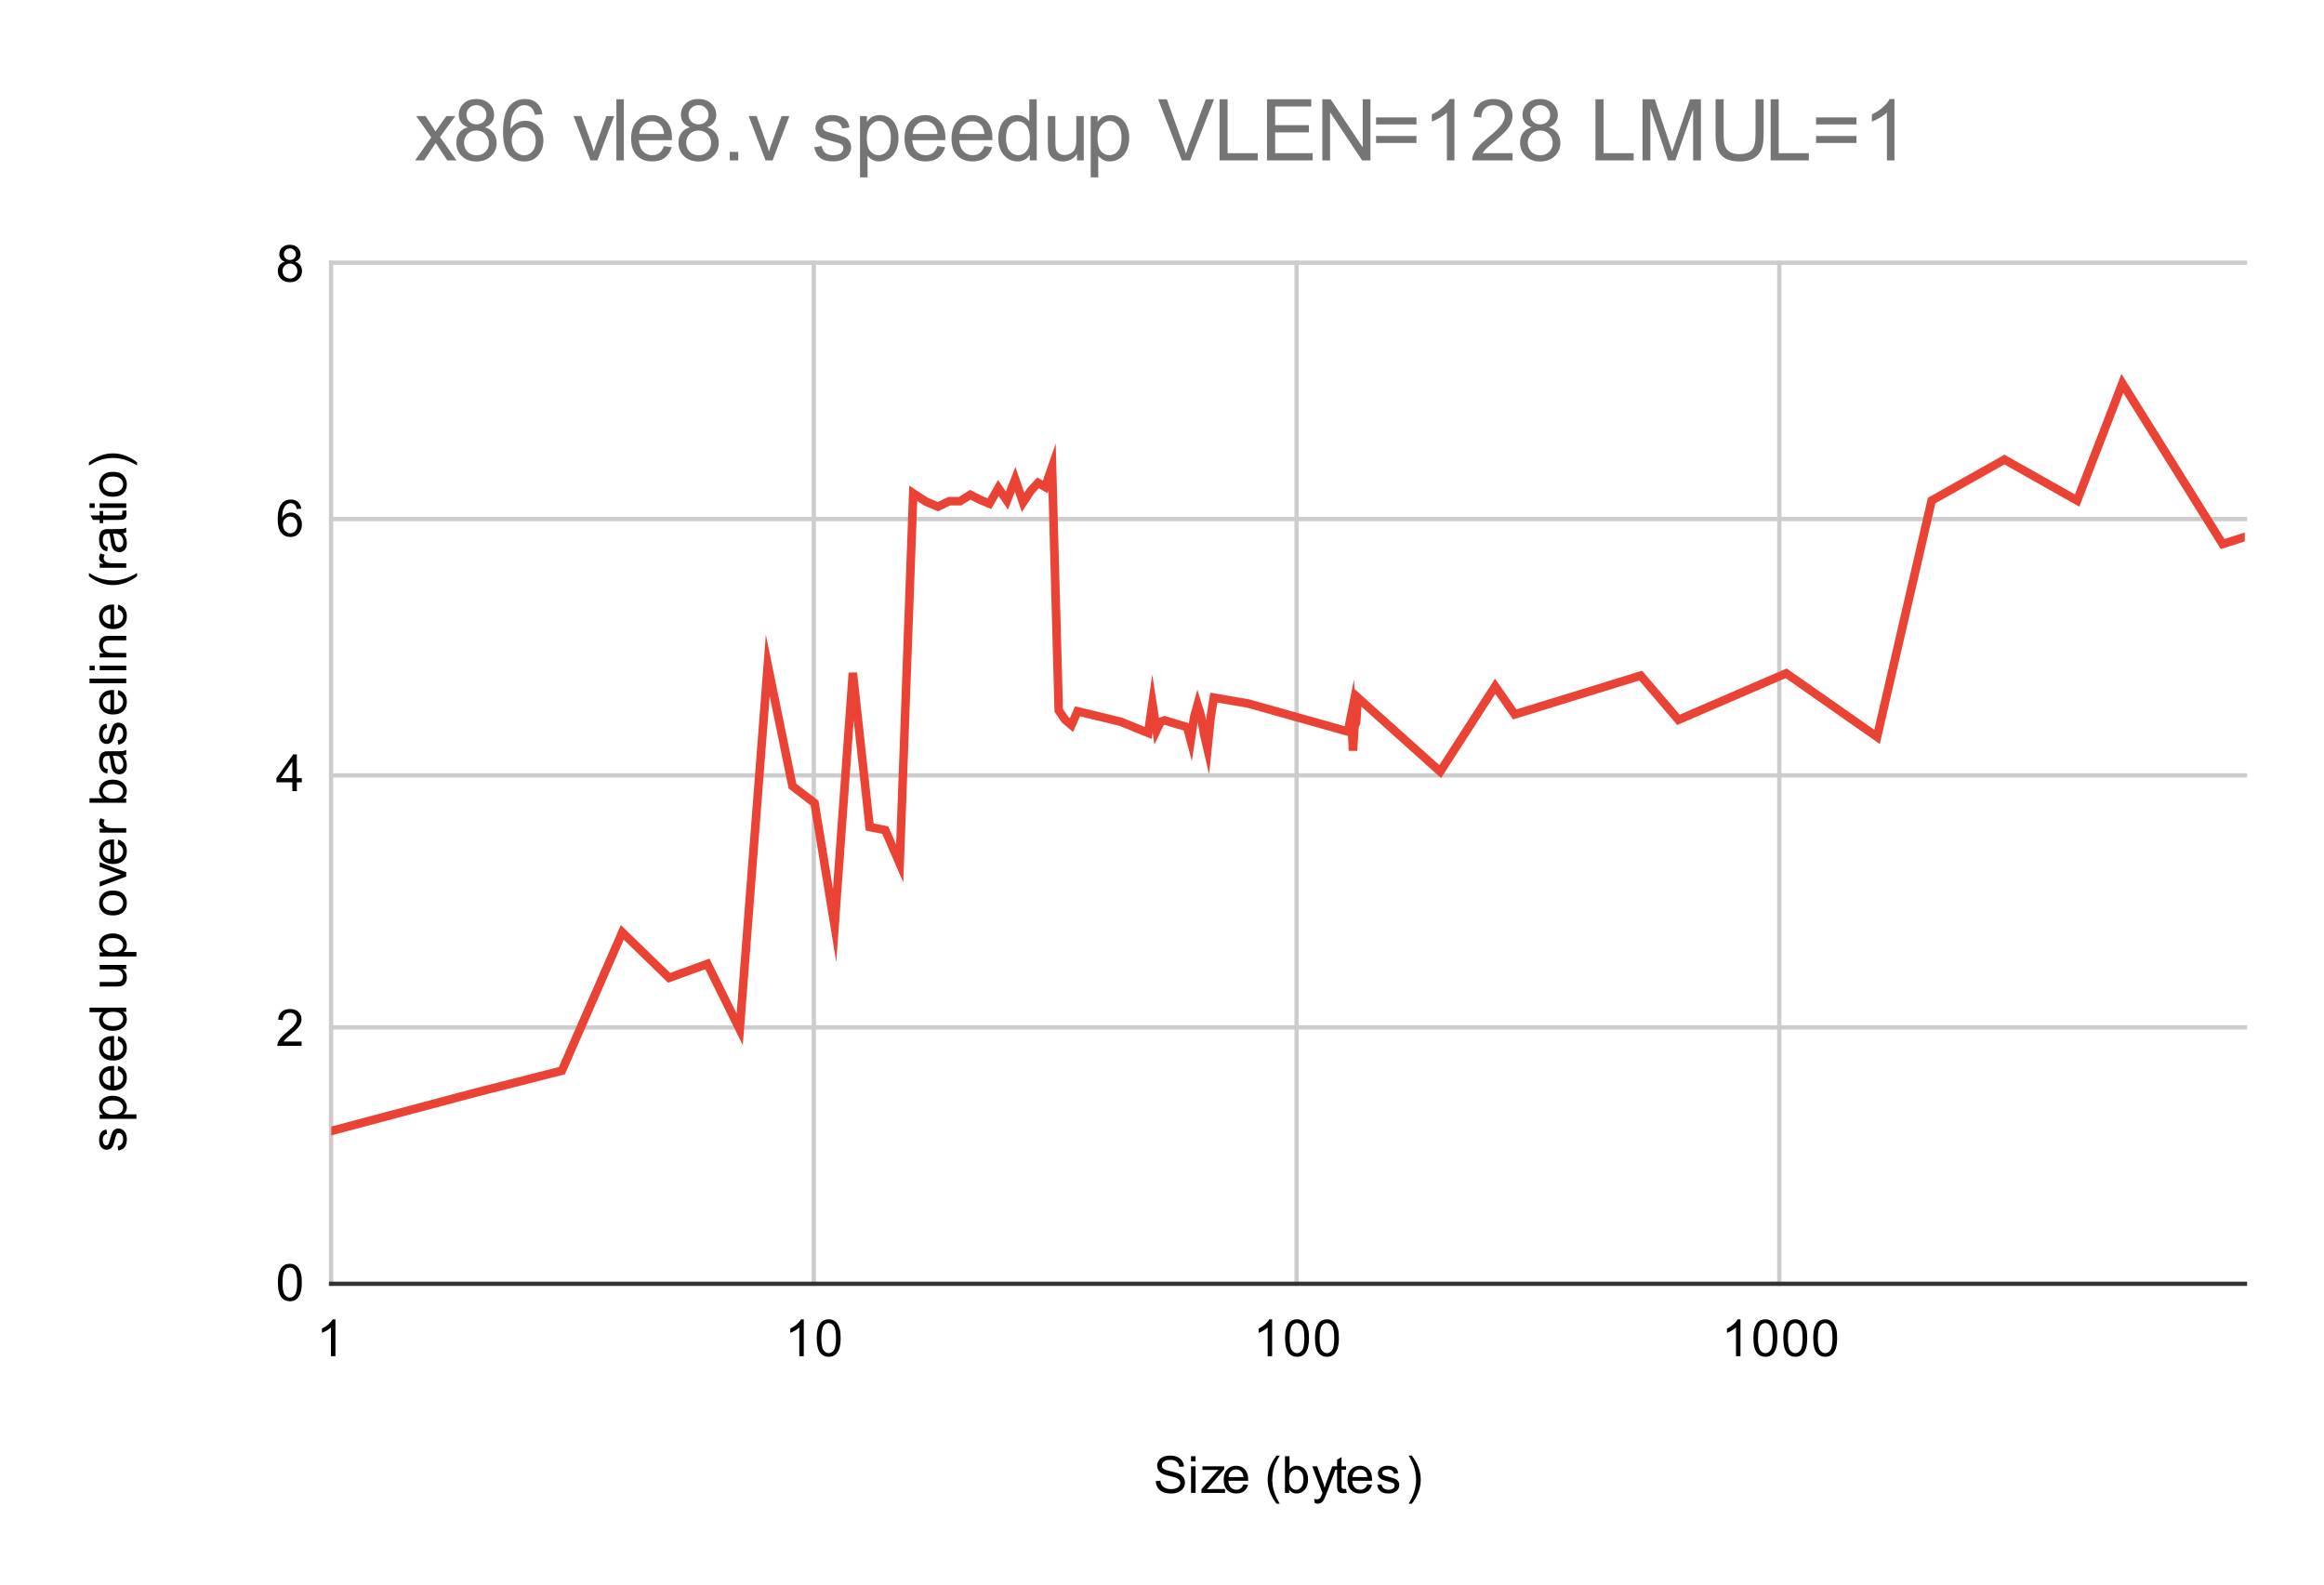 <svg version="1.1" viewBox="0.0 0.0 544.0 371.0" fill="none" stroke="none" stroke-linecap="square" stroke-miterlimit="10" width="544" height="371" xmlns:xlink="http://www.w3.org/1999/xlink" xmlns="http://www.w3.org/2000/svg"><path fill="#ffffff" d="M0 0L544.0 0L544.0 371.0L0 371.0L0 0Z" fill-rule="nonzero"/><path stroke="#cccccc" stroke-width="1.0" stroke-linecap="butt" d="M77.5 61.5L77.5 300.5" fill-rule="nonzero"/><path stroke="#cccccc" stroke-width="1.0" stroke-linecap="butt" d="M190.5 61.5L190.5 300.5" fill-rule="nonzero"/><path stroke="#cccccc" stroke-width="1.0" stroke-linecap="butt" d="M303.5 61.5L303.5 300.5" fill-rule="nonzero"/><path stroke="#cccccc" stroke-width="1.0" stroke-linecap="butt" d="M416.5 61.5L416.5 300.5" fill-rule="nonzero"/><path stroke="#333333" stroke-width="1.0" stroke-linecap="butt" d="M77.5 300.5L525.5 300.5" fill-rule="nonzero"/><path stroke="#cccccc" stroke-width="1.0" stroke-linecap="butt" d="M77.5 240.5L525.5 240.5" fill-rule="nonzero"/><path stroke="#cccccc" stroke-width="1.0" stroke-linecap="butt" d="M77.5 181.5L525.5 181.5" fill-rule="nonzero"/><path stroke="#cccccc" stroke-width="1.0" stroke-linecap="butt" d="M77.5 121.5L525.5 121.5" fill-rule="nonzero"/><path stroke="#cccccc" stroke-width="1.0" stroke-linecap="butt" d="M77.5 61.5L525.5 61.5" fill-rule="nonzero"/><clipPath id="id_0"><path d="M77.55 61.917L525.45 61.917L525.45 300.45L77.55 300.45L77.55 61.917Z" clip-rule="nonzero"/></clipPath><path stroke="#ea4335" stroke-width="2.0" stroke-linecap="butt" clip-path="url(#id_0)" d="M77.55 264.73L111.605 255.68L131.526 250.615L145.661 218.24L156.624 228.882L165.582 225.626L173.155 240.951L179.716 155.743L185.503 184.008L190.679 187.979L195.362 216.656L199.637 157.505L203.57 193.588L207.211 194.305L210.6 202.107L213.771 115.472L216.75 117.42L219.558 118.594L222.215 117.314L224.735 117.314L227.132 115.812L229.417 116.99L231.601 117.888L233.692 114.23L235.698 117.165L237.625 112.204L239.479 117.604L241.266 114.875L242.99 113.031L244.656 113.985L246.267 109.312L247.827 166.275L249.339 168.495L250.805 169.725L252.229 166.495L262.343 168.943L268.761 171.555L269.753 164.655L270.726 170.934L271.68 168.943L272.616 168.629L277.885 170.198L278.711 173.273L279.523 167.861L280.322 164.979L281.108 167.544L281.882 171.962L282.644 175.22L283.394 167.861L284.133 163.293L292.227 164.689L315.552 171.244L315.937 169.13L316.32 167.227L316.699 175.707L317.076 170.002L317.449 169.13L317.82 163.293L337.122 180.61L349.993 160.643L354.571 167.227L384.048 158.143L392.894 168.495L418.103 157.607L439.381 172.487L452.159 117.165L469.198 107.573L486.214 117.165L496.802 89.746L520.269 127.348L525.45 125.691" fill-rule="nonzero"/><path fill="#000000" fill-opacity="0.0" clip-path="url(#id_0)" d="M80.55 264.73C80.55 266.387 79.207 267.73 77.55 267.73C75.893 267.73 74.55 266.387 74.55 264.73C74.55 263.074 75.893 261.73 77.55 261.73C79.207 261.73 80.55 263.074 80.55 264.73Z" fill-rule="nonzero"/><path fill="#000000" fill-opacity="0.0" clip-path="url(#id_0)" d="M114.605 255.68C114.605 257.337 113.262 258.68 111.605 258.68C109.948 258.68 108.605 257.337 108.605 255.68C108.605 254.023 109.948 252.68 111.605 252.68C113.262 252.68 114.605 254.023 114.605 255.68Z" fill-rule="nonzero"/><path fill="#000000" fill-opacity="0.0" clip-path="url(#id_0)" d="M134.526 250.615C134.526 252.272 133.183 253.615 131.526 253.615C129.87 253.615 128.526 252.272 128.526 250.615C128.526 248.958 129.87 247.615 131.526 247.615C133.183 247.615 134.526 248.958 134.526 250.615Z" fill-rule="nonzero"/><path fill="#000000" fill-opacity="0.0" clip-path="url(#id_0)" d="M148.661 218.24C148.661 219.897 147.318 221.24 145.661 221.24C144.004 221.24 142.661 219.897 142.661 218.24C142.661 216.583 144.004 215.24 145.661 215.24C147.318 215.24 148.661 216.583 148.661 218.24Z" fill-rule="nonzero"/><path fill="#000000" fill-opacity="0.0" clip-path="url(#id_0)" d="M159.624 228.882C159.624 230.539 158.281 231.882 156.624 231.882C154.967 231.882 153.624 230.539 153.624 228.882C153.624 227.225 154.967 225.882 156.624 225.882C158.281 225.882 159.624 227.225 159.624 228.882Z" fill-rule="nonzero"/><path fill="#000000" fill-opacity="0.0" clip-path="url(#id_0)" d="M168.582 225.626C168.582 227.283 167.239 228.626 165.582 228.626C163.925 228.626 162.582 227.283 162.582 225.626C162.582 223.969 163.925 222.626 165.582 222.626C167.239 222.626 168.582 223.969 168.582 225.626Z" fill-rule="nonzero"/><path fill="#000000" fill-opacity="0.0" clip-path="url(#id_0)" d="M176.155 240.951C176.155 242.608 174.812 243.951 173.155 243.951C171.499 243.951 170.155 242.608 170.155 240.951C170.155 239.294 171.499 237.951 173.155 237.951C174.812 237.951 176.155 239.294 176.155 240.951Z" fill-rule="nonzero"/><path fill="#000000" fill-opacity="0.0" clip-path="url(#id_0)" d="M182.716 155.743C182.716 157.399 181.373 158.743 179.716 158.743C178.059 158.743 176.716 157.399 176.716 155.743C176.716 154.086 178.059 152.743 179.716 152.743C181.373 152.743 182.716 154.086 182.716 155.743Z" fill-rule="nonzero"/><path fill="#000000" fill-opacity="0.0" clip-path="url(#id_0)" d="M188.503 184.008C188.503 185.665 187.16 187.008 185.503 187.008C183.846 187.008 182.503 185.665 182.503 184.008C182.503 182.351 183.846 181.008 185.503 181.008C187.16 181.008 188.503 182.351 188.503 184.008Z" fill-rule="nonzero"/><path fill="#000000" fill-opacity="0.0" clip-path="url(#id_0)" d="M193.679 187.979C193.679 189.636 192.336 190.979 190.679 190.979C189.023 190.979 187.679 189.636 187.679 187.979C187.679 186.322 189.023 184.979 190.679 184.979C192.336 184.979 193.679 186.322 193.679 187.979Z" fill-rule="nonzero"/><path fill="#000000" fill-opacity="0.0" clip-path="url(#id_0)" d="M198.362 216.656C198.362 218.313 197.019 219.656 195.362 219.656C193.705 219.656 192.362 218.313 192.362 216.656C192.362 214.999 193.705 213.656 195.362 213.656C197.019 213.656 198.362 214.999 198.362 216.656Z" fill-rule="nonzero"/><path fill="#000000" fill-opacity="0.0" clip-path="url(#id_0)" d="M202.637 157.505C202.637 159.162 201.294 160.505 199.637 160.505C197.98 160.505 196.637 159.162 196.637 157.505C196.637 155.849 197.98 154.505 199.637 154.505C201.294 154.505 202.637 155.849 202.637 157.505Z" fill-rule="nonzero"/><path fill="#000000" fill-opacity="0.0" clip-path="url(#id_0)" d="M206.57 193.588C206.57 195.245 205.227 196.588 203.57 196.588C201.913 196.588 200.57 195.245 200.57 193.588C200.57 191.931 201.913 190.588 203.57 190.588C205.227 190.588 206.57 191.931 206.57 193.588Z" fill-rule="nonzero"/><path fill="#000000" fill-opacity="0.0" clip-path="url(#id_0)" d="M210.211 194.305C210.211 195.962 208.868 197.305 207.211 197.305C205.554 197.305 204.211 195.962 204.211 194.305C204.211 192.648 205.554 191.305 207.211 191.305C208.868 191.305 210.211 192.648 210.211 194.305Z" fill-rule="nonzero"/><path fill="#000000" fill-opacity="0.0" clip-path="url(#id_0)" d="M213.6 202.107C213.6 203.764 212.257 205.107 210.6 205.107C208.944 205.107 207.6 203.764 207.6 202.107C207.6 200.45 208.944 199.107 210.6 199.107C212.257 199.107 213.6 200.45 213.6 202.107Z" fill-rule="nonzero"/><path fill="#000000" fill-opacity="0.0" clip-path="url(#id_0)" d="M216.771 115.472C216.771 117.129 215.428 118.472 213.771 118.472C212.114 118.472 210.771 117.129 210.771 115.472C210.771 113.815 212.114 112.472 213.771 112.472C215.428 112.472 216.771 113.815 216.771 115.472Z" fill-rule="nonzero"/><path fill="#000000" fill-opacity="0.0" clip-path="url(#id_0)" d="M219.75 117.42C219.75 119.076 218.407 120.42 216.75 120.42C215.093 120.42 213.75 119.076 213.75 117.42C213.75 115.763 215.093 114.42 216.75 114.42C218.407 114.42 219.75 115.763 219.75 117.42Z" fill-rule="nonzero"/><path fill="#000000" fill-opacity="0.0" clip-path="url(#id_0)" d="M222.558 118.594C222.558 120.25 221.215 121.594 219.558 121.594C217.901 121.594 216.558 120.25 216.558 118.594C216.558 116.937 217.901 115.594 219.558 115.594C221.215 115.594 222.558 116.937 222.558 118.594Z" fill-rule="nonzero"/><path fill="#000000" fill-opacity="0.0" clip-path="url(#id_0)" d="M225.215 117.314C225.215 118.971 223.871 120.314 222.215 120.314C220.558 120.314 219.215 118.971 219.215 117.314C219.215 115.657 220.558 114.314 222.215 114.314C223.871 114.314 225.215 115.657 225.215 117.314Z" fill-rule="nonzero"/><path fill="#000000" fill-opacity="0.0" clip-path="url(#id_0)" d="M227.735 117.314C227.735 118.971 226.392 120.314 224.735 120.314C223.078 120.314 221.735 118.971 221.735 117.314C221.735 115.657 223.078 114.314 224.735 114.314C226.392 114.314 227.735 115.657 227.735 117.314Z" fill-rule="nonzero"/><path fill="#000000" fill-opacity="0.0" clip-path="url(#id_0)" d="M230.132 115.812C230.132 117.468 228.789 118.812 227.132 118.812C225.475 118.812 224.132 117.468 224.132 115.812C224.132 114.155 225.475 112.812 227.132 112.812C228.789 112.812 230.132 114.155 230.132 115.812Z" fill-rule="nonzero"/><path fill="#000000" fill-opacity="0.0" clip-path="url(#id_0)" d="M232.417 116.99C232.417 118.647 231.074 119.99 229.417 119.99C227.761 119.99 226.417 118.647 226.417 116.99C226.417 115.333 227.761 113.99 229.417 113.99C231.074 113.99 232.417 115.333 232.417 116.99Z" fill-rule="nonzero"/><path fill="#000000" fill-opacity="0.0" clip-path="url(#id_0)" d="M234.601 117.888C234.601 119.545 233.258 120.888 231.601 120.888C229.945 120.888 228.601 119.545 228.601 117.888C228.601 116.231 229.945 114.888 231.601 114.888C233.258 114.888 234.601 116.231 234.601 117.888Z" fill-rule="nonzero"/><path fill="#000000" fill-opacity="0.0" clip-path="url(#id_0)" d="M236.692 114.23C236.692 115.887 235.349 117.23 233.692 117.23C232.036 117.23 230.692 115.887 230.692 114.23C230.692 112.573 232.036 111.23 233.692 111.23C235.349 111.23 236.692 112.573 236.692 114.23Z" fill-rule="nonzero"/><path fill="#000000" fill-opacity="0.0" clip-path="url(#id_0)" d="M238.698 117.165C238.698 118.822 237.355 120.165 235.698 120.165C234.041 120.165 232.698 118.822 232.698 117.165C232.698 115.508 234.041 114.165 235.698 114.165C237.355 114.165 238.698 115.508 238.698 117.165Z" fill-rule="nonzero"/><path fill="#000000" fill-opacity="0.0" clip-path="url(#id_0)" d="M240.625 112.204C240.625 113.861 239.282 115.204 237.625 115.204C235.968 115.204 234.625 113.861 234.625 112.204C234.625 110.548 235.968 109.204 237.625 109.204C239.282 109.204 240.625 110.548 240.625 112.204Z" fill-rule="nonzero"/><path fill="#000000" fill-opacity="0.0" clip-path="url(#id_0)" d="M242.479 117.604C242.479 119.261 241.136 120.604 239.479 120.604C237.822 120.604 236.479 119.261 236.479 117.604C236.479 115.947 237.822 114.604 239.479 114.604C241.136 114.604 242.479 115.947 242.479 117.604Z" fill-rule="nonzero"/><path fill="#000000" fill-opacity="0.0" clip-path="url(#id_0)" d="M244.266 114.875C244.266 116.531 242.923 117.875 241.266 117.875C239.609 117.875 238.266 116.531 238.266 114.875C238.266 113.218 239.609 111.875 241.266 111.875C242.923 111.875 244.266 113.218 244.266 114.875Z" fill-rule="nonzero"/><path fill="#000000" fill-opacity="0.0" clip-path="url(#id_0)" d="M245.99 113.031C245.99 114.688 244.647 116.031 242.99 116.031C241.333 116.031 239.99 114.688 239.99 113.031C239.99 111.374 241.333 110.031 242.99 110.031C244.647 110.031 245.99 111.374 245.99 113.031Z" fill-rule="nonzero"/><path fill="#000000" fill-opacity="0.0" clip-path="url(#id_0)" d="M247.656 113.985C247.656 115.641 246.313 116.985 244.656 116.985C242.999 116.985 241.656 115.641 241.656 113.985C241.656 112.328 242.999 110.985 244.656 110.985C246.313 110.985 247.656 112.328 247.656 113.985Z" fill-rule="nonzero"/><path fill="#000000" fill-opacity="0.0" clip-path="url(#id_0)" d="M249.267 109.312C249.267 110.969 247.924 112.312 246.267 112.312C244.61 112.312 243.267 110.969 243.267 109.312C243.267 107.655 244.61 106.312 246.267 106.312C247.924 106.312 249.267 107.655 249.267 109.312Z" fill-rule="nonzero"/><path fill="#000000" fill-opacity="0.0" clip-path="url(#id_0)" d="M250.827 166.275C250.827 167.932 249.483 169.275 247.827 169.275C246.17 169.275 244.827 167.932 244.827 166.275C244.827 164.618 246.17 163.275 247.827 163.275C249.483 163.275 250.827 164.618 250.827 166.275Z" fill-rule="nonzero"/><path fill="#000000" fill-opacity="0.0" clip-path="url(#id_0)" d="M252.339 168.495C252.339 170.152 250.995 171.495 249.339 171.495C247.682 171.495 246.339 170.152 246.339 168.495C246.339 166.839 247.682 165.495 249.339 165.495C250.995 165.495 252.339 166.839 252.339 168.495Z" fill-rule="nonzero"/><path fill="#000000" fill-opacity="0.0" clip-path="url(#id_0)" d="M253.805 169.725C253.805 171.381 252.462 172.725 250.805 172.725C249.148 172.725 247.805 171.381 247.805 169.725C247.805 168.068 249.148 166.725 250.805 166.725C252.462 166.725 253.805 168.068 253.805 169.725Z" fill-rule="nonzero"/><path fill="#000000" fill-opacity="0.0" clip-path="url(#id_0)" d="M255.229 166.495C255.229 168.152 253.886 169.495 252.229 169.495C250.573 169.495 249.229 168.152 249.229 166.495C249.229 164.839 250.573 163.495 252.229 163.495C253.886 163.495 255.229 164.839 255.229 166.495Z" fill-rule="nonzero"/><path fill="#000000" fill-opacity="0.0" clip-path="url(#id_0)" d="M265.343 168.943C265.343 170.6 264 171.943 262.343 171.943C260.686 171.943 259.343 170.6 259.343 168.943C259.343 167.286 260.686 165.943 262.343 165.943C264 165.943 265.343 167.286 265.343 168.943Z" fill-rule="nonzero"/><path fill="#000000" fill-opacity="0.0" clip-path="url(#id_0)" d="M271.761 171.555C271.761 173.212 270.418 174.555 268.761 174.555C267.104 174.555 265.761 173.212 265.761 171.555C265.761 169.898 267.104 168.555 268.761 168.555C270.418 168.555 271.761 169.898 271.761 171.555Z" fill-rule="nonzero"/><path fill="#000000" fill-opacity="0.0" clip-path="url(#id_0)" d="M272.753 164.655C272.753 166.311 271.41 167.655 269.753 167.655C268.097 167.655 266.753 166.311 266.753 164.655C266.753 162.998 268.097 161.655 269.753 161.655C271.41 161.655 272.753 162.998 272.753 164.655Z" fill-rule="nonzero"/><path fill="#000000" fill-opacity="0.0" clip-path="url(#id_0)" d="M273.726 170.934C273.726 172.591 272.383 173.934 270.726 173.934C269.069 173.934 267.726 172.591 267.726 170.934C267.726 169.277 269.069 167.934 270.726 167.934C272.383 167.934 273.726 169.277 273.726 170.934Z" fill-rule="nonzero"/><path fill="#000000" fill-opacity="0.0" clip-path="url(#id_0)" d="M274.68 168.943C274.68 170.6 273.337 171.943 271.68 171.943C270.024 171.943 268.68 170.6 268.68 168.943C268.68 167.286 270.024 165.943 271.68 165.943C273.337 165.943 274.68 167.286 274.68 168.943Z" fill-rule="nonzero"/><path fill="#000000" fill-opacity="0.0" clip-path="url(#id_0)" d="M275.616 168.629C275.616 170.286 274.273 171.629 272.616 171.629C270.959 171.629 269.616 170.286 269.616 168.629C269.616 166.972 270.959 165.629 272.616 165.629C274.273 165.629 275.616 166.972 275.616 168.629Z" fill-rule="nonzero"/><path fill="#000000" fill-opacity="0.0" clip-path="url(#id_0)" d="M280.885 170.198C280.885 171.855 279.542 173.198 277.885 173.198C276.228 173.198 274.885 171.855 274.885 170.198C274.885 168.541 276.228 167.198 277.885 167.198C279.542 167.198 280.885 168.541 280.885 170.198Z" fill-rule="nonzero"/><path fill="#000000" fill-opacity="0.0" clip-path="url(#id_0)" d="M281.711 173.273C281.711 174.93 280.368 176.273 278.711 176.273C277.054 176.273 275.711 174.93 275.711 173.273C275.711 171.616 277.054 170.273 278.711 170.273C280.368 170.273 281.711 171.616 281.711 173.273Z" fill-rule="nonzero"/><path fill="#000000" fill-opacity="0.0" clip-path="url(#id_0)" d="M282.523 167.861C282.523 169.518 281.18 170.861 279.523 170.861C277.866 170.861 276.523 169.518 276.523 167.861C276.523 166.204 277.866 164.861 279.523 164.861C281.18 164.861 282.523 166.204 282.523 167.861Z" fill-rule="nonzero"/><path fill="#000000" fill-opacity="0.0" clip-path="url(#id_0)" d="M283.322 164.979C283.322 166.635 281.979 167.979 280.322 167.979C278.665 167.979 277.322 166.635 277.322 164.979C277.322 163.322 278.665 161.979 280.322 161.979C281.979 161.979 283.322 163.322 283.322 164.979Z" fill-rule="nonzero"/><path fill="#000000" fill-opacity="0.0" clip-path="url(#id_0)" d="M284.108 167.544C284.108 169.201 282.765 170.544 281.108 170.544C279.451 170.544 278.108 169.201 278.108 167.544C278.108 165.887 279.451 164.544 281.108 164.544C282.765 164.544 284.108 165.887 284.108 167.544Z" fill-rule="nonzero"/><path fill="#000000" fill-opacity="0.0" clip-path="url(#id_0)" d="M284.882 171.962C284.882 173.619 283.539 174.962 281.882 174.962C280.225 174.962 278.882 173.619 278.882 171.962C278.882 170.305 280.225 168.962 281.882 168.962C283.539 168.962 284.882 170.305 284.882 171.962Z" fill-rule="nonzero"/><path fill="#000000" fill-opacity="0.0" clip-path="url(#id_0)" d="M285.644 175.22C285.644 176.877 284.301 178.22 282.644 178.22C280.987 178.22 279.644 176.877 279.644 175.22C279.644 173.563 280.987 172.22 282.644 172.22C284.301 172.22 285.644 173.563 285.644 175.22Z" fill-rule="nonzero"/><path fill="#000000" fill-opacity="0.0" clip-path="url(#id_0)" d="M286.394 167.861C286.394 169.518 285.051 170.861 283.394 170.861C281.737 170.861 280.394 169.518 280.394 167.861C280.394 166.204 281.737 164.861 283.394 164.861C285.051 164.861 286.394 166.204 286.394 167.861Z" fill-rule="nonzero"/><path fill="#000000" fill-opacity="0.0" clip-path="url(#id_0)" d="M287.133 163.293C287.133 164.95 285.79 166.293 284.133 166.293C282.476 166.293 281.133 164.95 281.133 163.293C281.133 161.636 282.476 160.293 284.133 160.293C285.79 160.293 287.133 161.636 287.133 163.293Z" fill-rule="nonzero"/><path fill="#000000" fill-opacity="0.0" clip-path="url(#id_0)" d="M295.227 164.689C295.227 166.346 293.884 167.689 292.227 167.689C290.57 167.689 289.227 166.346 289.227 164.689C289.227 163.032 290.57 161.689 292.227 161.689C293.884 161.689 295.227 163.032 295.227 164.689Z" fill-rule="nonzero"/><path fill="#000000" fill-opacity="0.0" clip-path="url(#id_0)" d="M318.552 171.244C318.552 172.901 317.209 174.244 315.552 174.244C313.895 174.244 312.552 172.901 312.552 171.244C312.552 169.588 313.895 168.244 315.552 168.244C317.209 168.244 318.552 169.588 318.552 171.244Z" fill-rule="nonzero"/><path fill="#000000" fill-opacity="0.0" clip-path="url(#id_0)" d="M318.937 169.13C318.937 170.787 317.594 172.13 315.937 172.13C314.28 172.13 312.937 170.787 312.937 169.13C312.937 167.473 314.28 166.13 315.937 166.13C317.594 166.13 318.937 167.473 318.937 169.13Z" fill-rule="nonzero"/><path fill="#000000" fill-opacity="0.0" clip-path="url(#id_0)" d="M319.32 167.227C319.32 168.883 317.976 170.227 316.32 170.227C314.663 170.227 313.32 168.883 313.32 167.227C313.32 165.57 314.663 164.227 316.32 164.227C317.976 164.227 319.32 165.57 319.32 167.227Z" fill-rule="nonzero"/><path fill="#000000" fill-opacity="0.0" clip-path="url(#id_0)" d="M319.699 175.707C319.699 177.364 318.356 178.707 316.699 178.707C315.042 178.707 313.699 177.364 313.699 175.707C313.699 174.05 315.042 172.707 316.699 172.707C318.356 172.707 319.699 174.05 319.699 175.707Z" fill-rule="nonzero"/><path fill="#000000" fill-opacity="0.0" clip-path="url(#id_0)" d="M320.076 170.002C320.076 171.659 318.732 173.002 317.076 173.002C315.419 173.002 314.076 171.659 314.076 170.002C314.076 168.345 315.419 167.002 317.076 167.002C318.732 167.002 320.076 168.345 320.076 170.002Z" fill-rule="nonzero"/><path fill="#000000" fill-opacity="0.0" clip-path="url(#id_0)" d="M320.449 169.13C320.449 170.787 319.106 172.13 317.449 172.13C315.792 172.13 314.449 170.787 314.449 169.13C314.449 167.473 315.792 166.13 317.449 166.13C319.106 166.13 320.449 167.473 320.449 169.13Z" fill-rule="nonzero"/><path fill="#000000" fill-opacity="0.0" clip-path="url(#id_0)" d="M320.82 163.293C320.82 164.95 319.477 166.293 317.82 166.293C316.163 166.293 314.82 164.95 314.82 163.293C314.82 161.636 316.163 160.293 317.82 160.293C319.477 160.293 320.82 161.636 320.82 163.293Z" fill-rule="nonzero"/><path fill="#000000" fill-opacity="0.0" clip-path="url(#id_0)" d="M340.122 180.61C340.122 182.267 338.778 183.61 337.122 183.61C335.465 183.61 334.122 182.267 334.122 180.61C334.122 178.953 335.465 177.61 337.122 177.61C338.778 177.61 340.122 178.953 340.122 180.61Z" fill-rule="nonzero"/><path fill="#000000" fill-opacity="0.0" clip-path="url(#id_0)" d="M352.993 160.643C352.993 162.3 351.649 163.643 349.993 163.643C348.336 163.643 346.993 162.3 346.993 160.643C346.993 158.986 348.336 157.643 349.993 157.643C351.649 157.643 352.993 158.986 352.993 160.643Z" fill-rule="nonzero"/><path fill="#000000" fill-opacity="0.0" clip-path="url(#id_0)" d="M357.571 167.227C357.571 168.883 356.227 170.227 354.571 170.227C352.914 170.227 351.571 168.883 351.571 167.227C351.571 165.57 352.914 164.227 354.571 164.227C356.227 164.227 357.571 165.57 357.571 167.227Z" fill-rule="nonzero"/><path fill="#000000" fill-opacity="0.0" clip-path="url(#id_0)" d="M387.048 158.143C387.048 159.8 385.705 161.143 384.048 161.143C382.391 161.143 381.048 159.8 381.048 158.143C381.048 156.486 382.391 155.143 384.048 155.143C385.705 155.143 387.048 156.486 387.048 158.143Z" fill-rule="nonzero"/><path fill="#000000" fill-opacity="0.0" clip-path="url(#id_0)" d="M395.894 168.495C395.894 170.152 394.55 171.495 392.894 171.495C391.237 171.495 389.894 170.152 389.894 168.495C389.894 166.839 391.237 165.495 392.894 165.495C394.55 165.495 395.894 166.839 395.894 168.495Z" fill-rule="nonzero"/><path fill="#000000" fill-opacity="0.0" clip-path="url(#id_0)" d="M421.103 157.607C421.103 159.264 419.76 160.607 418.103 160.607C416.446 160.607 415.103 159.264 415.103 157.607C415.103 155.951 416.446 154.607 418.103 154.607C419.76 154.607 421.103 155.951 421.103 157.607Z" fill-rule="nonzero"/><path fill="#000000" fill-opacity="0.0" clip-path="url(#id_0)" d="M442.381 172.487C442.381 174.144 441.038 175.487 439.381 175.487C437.724 175.487 436.381 174.144 436.381 172.487C436.381 170.83 437.724 169.487 439.381 169.487C441.038 169.487 442.381 170.83 442.381 172.487Z" fill-rule="nonzero"/><path fill="#000000" fill-opacity="0.0" clip-path="url(#id_0)" d="M455.159 117.165C455.159 118.822 453.815 120.165 452.159 120.165C450.502 120.165 449.159 118.822 449.159 117.165C449.159 115.508 450.502 114.165 452.159 114.165C453.815 114.165 455.159 115.508 455.159 117.165Z" fill-rule="nonzero"/><path fill="#000000" fill-opacity="0.0" clip-path="url(#id_0)" d="M472.198 107.573C472.198 109.23 470.855 110.573 469.198 110.573C467.541 110.573 466.198 109.23 466.198 107.573C466.198 105.917 467.541 104.573 469.198 104.573C470.855 104.573 472.198 105.917 472.198 107.573Z" fill-rule="nonzero"/><path fill="#000000" fill-opacity="0.0" clip-path="url(#id_0)" d="M489.214 117.165C489.214 118.822 487.871 120.165 486.214 120.165C484.557 120.165 483.214 118.822 483.214 117.165C483.214 115.508 484.557 114.165 486.214 114.165C487.871 114.165 489.214 115.508 489.214 117.165Z" fill-rule="nonzero"/><path fill="#000000" fill-opacity="0.0" clip-path="url(#id_0)" d="M499.802 89.746C499.802 91.402 498.459 92.746 496.802 92.746C495.145 92.746 493.802 91.402 493.802 89.746C493.802 88.089 495.145 86.746 496.802 86.746C498.459 86.746 499.802 88.089 499.802 89.746Z" fill-rule="nonzero"/><path fill="#000000" fill-opacity="0.0" clip-path="url(#id_0)" d="M523.269 127.348C523.269 129.005 521.926 130.348 520.269 130.348C518.612 130.348 517.269 129.005 517.269 127.348C517.269 125.691 518.612 124.348 520.269 124.348C521.926 124.348 523.269 125.691 523.269 127.348Z" fill-rule="nonzero"/><path fill="#000000" fill-opacity="0.0" clip-path="url(#id_0)" d="M528.45 125.691C528.45 127.348 527.107 128.691 525.45 128.691C523.793 128.691 522.45 127.348 522.45 125.691C522.45 124.034 523.793 122.691 525.45 122.691C527.107 122.691 528.45 124.034 528.45 125.691Z" fill-rule="nonzero"/><path fill="#000000" d="M270.547 346.684L271.609 346.591Q271.688 347.247 271.969 347.653Q272.25 348.059 272.828 348.325Q273.422 348.575 274.156 348.575Q274.797 348.575 275.297 348.387Q275.797 348.184 276.031 347.856Q276.281 347.512 276.281 347.122Q276.281 346.716 276.047 346.419Q275.812 346.106 275.281 345.903Q274.922 345.762 273.734 345.481Q272.562 345.2 272.094 344.95Q271.469 344.622 271.172 344.153Q270.875 343.669 270.875 343.075Q270.875 342.434 271.234 341.872Q271.609 341.294 272.312 341.012Q273.031 340.716 273.891 340.716Q274.844 340.716 275.578 341.028Q276.312 341.325 276.703 341.934Q277.094 342.528 277.125 343.278L276.031 343.356Q275.938 342.544 275.422 342.137Q274.922 341.716 273.938 341.716Q272.906 341.716 272.438 342.091Q271.969 342.466 271.969 342.997Q271.969 343.466 272.297 343.762Q272.625 344.059 274.0 344.372Q275.391 344.684 275.906 344.919Q276.656 345.278 277.016 345.809Q277.375 346.325 277.375 347.028Q277.375 347.716 276.984 348.325Q276.594 348.919 275.859 349.262Q275.125 349.591 274.203 349.591Q273.031 349.591 272.234 349.262Q271.453 348.919 271.0 348.231Q270.562 347.544 270.547 346.684ZM278.797 342.075L278.797 340.856L279.859 340.856L279.859 342.075L278.797 342.075ZM278.797 349.45L278.797 343.231L279.859 343.231L279.859 349.45L278.797 349.45ZM281.234 349.45L281.234 348.591L285.203 344.044Q284.516 344.075 284.0 344.075L281.469 344.075L281.469 343.231L286.562 343.231L286.562 343.919L283.188 347.872L282.531 348.591Q283.25 348.544 283.859 348.544L286.75 348.544L286.75 349.45L281.234 349.45ZM291.047 347.45L292.141 347.575Q291.891 348.528 291.188 349.059Q290.484 349.591 289.406 349.591Q288.047 349.591 287.234 348.747Q286.438 347.903 286.438 346.387Q286.438 344.825 287.25 343.966Q288.062 343.091 289.344 343.091Q290.594 343.091 291.375 343.934Q292.172 344.778 292.172 346.325Q292.172 346.419 292.172 346.606L287.531 346.606Q287.594 347.637 288.109 348.184Q288.625 348.716 289.406 348.716Q289.984 348.716 290.391 348.419Q290.812 348.106 291.047 347.45ZM287.594 345.747L291.062 345.747Q291.0 344.95 290.672 344.559Q290.156 343.95 289.359 343.95Q288.625 343.95 288.125 344.434Q287.641 344.919 287.594 345.747ZM298.812 351.981Q297.938 350.872 297.328 349.403Q296.734 347.919 296.734 346.341Q296.734 344.95 297.172 343.669Q297.703 342.184 298.812 340.716L299.562 340.716Q298.859 341.934 298.625 342.45Q298.266 343.262 298.062 344.137Q297.812 345.231 297.812 346.341Q297.812 349.169 299.562 351.981L298.812 351.981ZM301.766 349.45L300.781 349.45L300.781 340.856L301.844 340.856L301.844 343.919Q302.516 343.091 303.547 343.091Q304.125 343.091 304.625 343.325Q305.141 343.544 305.469 343.966Q305.812 344.387 306.0 344.981Q306.188 345.575 306.188 346.247Q306.188 347.841 305.391 348.716Q304.594 349.591 303.5 349.591Q302.391 349.591 301.766 348.669L301.766 349.45ZM301.75 346.294Q301.75 347.403 302.062 347.903Q302.562 348.716 303.406 348.716Q304.094 348.716 304.594 348.122Q305.109 347.528 305.109 346.325Q305.109 345.106 304.625 344.528Q304.141 343.95 303.453 343.95Q302.766 343.95 302.25 344.559Q301.75 345.153 301.75 346.294ZM307.75 351.841L307.625 350.856Q307.969 350.95 308.234 350.95Q308.578 350.95 308.781 350.825Q309.0 350.716 309.141 350.512Q309.234 350.341 309.469 349.716Q309.484 349.637 309.562 349.466L307.188 343.231L308.328 343.231L309.625 346.825Q309.875 347.512 310.078 348.278Q310.266 347.544 310.516 346.856L311.844 343.231L312.891 343.231L310.531 349.559Q310.141 350.575 309.938 350.966Q309.656 351.497 309.281 351.731Q308.922 351.981 308.422 351.981Q308.125 351.981 307.75 351.841ZM315.094 348.512L315.25 349.434Q314.797 349.528 314.453 349.528Q313.875 349.528 313.562 349.356Q313.25 349.169 313.109 348.872Q312.984 348.575 312.984 347.622L312.984 344.044L312.219 344.044L312.219 343.231L312.984 343.231L312.984 341.684L314.031 341.059L314.031 343.231L315.094 343.231L315.094 344.044L314.031 344.044L314.031 347.684Q314.031 348.137 314.078 348.262Q314.141 348.387 314.266 348.466Q314.391 348.544 314.625 348.544Q314.812 348.544 315.094 348.512ZM320.047 347.45L321.141 347.575Q320.891 348.528 320.188 349.059Q319.484 349.591 318.406 349.591Q317.047 349.591 316.234 348.747Q315.438 347.903 315.438 346.387Q315.438 344.825 316.25 343.966Q317.062 343.091 318.344 343.091Q319.594 343.091 320.375 343.934Q321.172 344.778 321.172 346.325Q321.172 346.419 321.172 346.606L316.531 346.606Q316.594 347.637 317.109 348.184Q317.625 348.716 318.406 348.716Q318.984 348.716 319.391 348.419Q319.812 348.106 320.047 347.45ZM316.594 345.747L320.062 345.747Q320.0 344.95 319.672 344.559Q319.156 343.95 318.359 343.95Q317.625 343.95 317.125 344.434Q316.641 344.919 316.594 345.747ZM322.375 347.591L323.406 347.434Q323.5 348.059 323.891 348.387Q324.297 348.716 325.031 348.716Q325.75 348.716 326.094 348.434Q326.453 348.137 326.453 347.731Q326.453 347.372 326.141 347.169Q325.922 347.028 325.062 346.809Q323.906 346.512 323.453 346.309Q323.016 346.091 322.781 345.716Q322.547 345.341 322.547 344.872Q322.547 344.466 322.734 344.106Q322.922 343.747 323.25 343.512Q323.5 343.341 323.922 343.216Q324.344 343.091 324.844 343.091Q325.562 343.091 326.109 343.309Q326.672 343.512 326.938 343.872Q327.203 344.231 327.297 344.825L326.266 344.966Q326.203 344.497 325.859 344.231Q325.531 343.95 324.906 343.95Q324.188 343.95 323.875 344.2Q323.562 344.434 323.562 344.762Q323.562 344.966 323.688 345.122Q323.828 345.294 324.094 345.403Q324.25 345.466 325.031 345.669Q326.156 345.981 326.594 346.169Q327.031 346.356 327.281 346.716Q327.531 347.075 327.531 347.622Q327.531 348.153 327.219 348.622Q326.922 349.075 326.344 349.341Q325.766 349.591 325.031 349.591Q323.812 349.591 323.172 349.091Q322.547 348.575 322.375 347.591ZM330.484 351.981L329.734 351.981Q331.484 349.169 331.484 346.341Q331.484 345.247 331.234 344.153Q331.031 343.278 330.672 342.466Q330.438 341.95 329.734 340.716L330.484 340.716Q331.578 342.184 332.109 343.669Q332.562 344.95 332.562 346.341Q332.562 347.919 331.953 349.403Q331.344 350.872 330.484 351.981Z" fill-rule="nonzero"/><path fill="#000000" d="M27.691 269.308L27.534 268.277Q28.159 268.183 28.488 267.793Q28.816 267.386 28.816 266.652Q28.816 265.933 28.534 265.59Q28.238 265.23 27.831 265.23Q27.472 265.23 27.269 265.543Q27.128 265.761 26.909 266.621Q26.613 267.777 26.409 268.23Q26.191 268.668 25.816 268.902Q25.441 269.136 24.972 269.136Q24.566 269.136 24.206 268.949Q23.847 268.761 23.613 268.433Q23.441 268.183 23.316 267.761Q23.191 267.34 23.191 266.84Q23.191 266.121 23.409 265.574Q23.613 265.011 23.972 264.746Q24.331 264.48 24.925 264.386L25.066 265.418Q24.597 265.48 24.331 265.824Q24.05 266.152 24.05 266.777Q24.05 267.496 24.3 267.808Q24.534 268.121 24.863 268.121Q25.066 268.121 25.222 267.996Q25.394 267.855 25.503 267.59Q25.566 267.433 25.769 266.652Q26.081 265.527 26.269 265.09Q26.456 264.652 26.816 264.402Q27.175 264.152 27.722 264.152Q28.253 264.152 28.722 264.465Q29.175 264.761 29.441 265.34Q29.691 265.918 29.691 266.652Q29.691 267.871 29.191 268.511Q28.675 269.136 27.691 269.308ZM31.941 261.886L23.331 261.886L23.331 260.933L24.128 260.933Q23.659 260.59 23.425 260.168Q23.191 259.73 23.191 259.121Q23.191 258.324 23.597 257.715Q24.003 257.105 24.753 256.808Q25.503 256.496 26.394 256.496Q27.347 256.496 28.113 256.84Q28.878 257.168 29.284 257.824Q29.691 258.48 29.691 259.199Q29.691 259.73 29.472 260.152Q29.238 260.574 28.909 260.84L31.941 260.84L31.941 261.886ZM26.472 260.933Q27.675 260.933 28.253 260.449Q28.816 259.965 28.816 259.277Q28.816 258.574 28.222 258.074Q27.628 257.574 26.378 257.574Q25.191 257.574 24.613 258.058Q24.019 258.543 24.019 259.23Q24.019 259.902 24.644 260.418Q25.269 260.933 26.472 260.933ZM27.55 250.636L27.675 249.543Q28.628 249.793 29.159 250.496Q29.691 251.199 29.691 252.277Q29.691 253.636 28.847 254.449Q28.003 255.246 26.488 255.246Q24.925 255.246 24.066 254.433Q23.191 253.621 23.191 252.34Q23.191 251.09 24.034 250.308Q24.878 249.511 26.425 249.511Q26.519 249.511 26.706 249.511L26.706 254.152Q27.738 254.09 28.284 253.574Q28.816 253.058 28.816 252.277Q28.816 251.699 28.519 251.293Q28.206 250.871 27.55 250.636ZM25.847 254.09L25.847 250.621Q25.05 250.683 24.659 251.011Q24.05 251.527 24.05 252.324Q24.05 253.058 24.534 253.558Q25.019 254.043 25.847 254.09ZM27.55 243.636L27.675 242.543Q28.628 242.793 29.159 243.496Q29.691 244.199 29.691 245.277Q29.691 246.636 28.847 247.449Q28.003 248.246 26.488 248.246Q24.925 248.246 24.066 247.433Q23.191 246.621 23.191 245.34Q23.191 244.09 24.034 243.308Q24.878 242.511 26.425 242.511Q26.519 242.511 26.706 242.511L26.706 247.152Q27.738 247.09 28.284 246.574Q28.816 246.058 28.816 245.277Q28.816 244.699 28.519 244.293Q28.206 243.871 27.55 243.636ZM25.847 247.09L25.847 243.621Q25.05 243.683 24.659 244.011Q24.05 244.527 24.05 245.324Q24.05 246.058 24.534 246.558Q25.019 247.043 25.847 247.09ZM29.55 236.855L28.769 236.855Q29.691 237.449 29.691 238.59Q29.691 239.34 29.284 239.965Q28.863 240.59 28.128 240.933Q27.394 241.277 26.441 241.277Q25.519 241.277 24.753 240.965Q23.988 240.652 23.597 240.027Q23.191 239.402 23.191 238.636Q23.191 238.074 23.425 237.636Q23.659 237.199 24.034 236.918L20.956 236.918L20.956 235.871L29.55 235.871L29.55 236.855ZM26.441 240.183Q27.644 240.183 28.238 239.683Q28.816 239.183 28.816 238.496Q28.816 237.808 28.253 237.324Q27.691 236.84 26.534 236.84Q25.253 236.84 24.659 237.34Q24.066 237.824 24.066 238.543Q24.066 239.246 24.644 239.715Q25.206 240.183 26.441 240.183ZM29.55 226.808L28.628 226.808Q29.691 227.543 29.691 228.793Q29.691 229.34 29.488 229.824Q29.269 230.293 28.956 230.527Q28.628 230.761 28.159 230.855Q27.863 230.918 27.175 230.918L23.331 230.918L23.331 229.855L26.784 229.855Q27.597 229.855 27.894 229.793Q28.3 229.699 28.55 229.386Q28.784 229.058 28.784 228.574Q28.784 228.105 28.55 227.699Q28.3 227.277 27.878 227.105Q27.456 226.918 26.659 226.918L23.331 226.918L23.331 225.871L29.55 225.871L29.55 226.808ZM31.941 223.886L23.331 223.886L23.331 222.933L24.128 222.933Q23.659 222.59 23.425 222.168Q23.191 221.73 23.191 221.121Q23.191 220.324 23.597 219.715Q24.003 219.105 24.753 218.808Q25.503 218.496 26.394 218.496Q27.347 218.496 28.113 218.84Q28.878 219.168 29.284 219.824Q29.691 220.48 29.691 221.199Q29.691 221.73 29.472 222.152Q29.238 222.574 28.909 222.84L31.941 222.84L31.941 223.886ZM26.472 222.933Q27.675 222.933 28.253 222.449Q28.816 221.965 28.816 221.277Q28.816 220.574 28.222 220.074Q27.628 219.574 26.378 219.574Q25.191 219.574 24.613 220.058Q24.019 220.543 24.019 221.23Q24.019 221.902 24.644 222.418Q25.269 222.933 26.472 222.933ZM26.441 214.277Q24.706 214.277 23.878 213.324Q23.191 212.527 23.191 211.371Q23.191 210.09 24.034 209.277Q24.863 208.449 26.347 208.449Q27.55 208.449 28.238 208.808Q28.925 209.168 29.316 209.871Q29.691 210.558 29.691 211.371Q29.691 212.668 28.863 213.48Q28.019 214.277 26.441 214.277ZM26.441 213.199Q27.628 213.199 28.222 212.683Q28.816 212.152 28.816 211.371Q28.816 210.574 28.222 210.058Q27.628 209.543 26.409 209.543Q25.253 209.543 24.659 210.074Q24.066 210.59 24.066 211.371Q24.066 212.152 24.659 212.683Q25.238 213.199 26.441 213.199ZM29.55 205.168L23.331 207.527L23.331 206.418L27.05 205.074Q27.659 204.871 28.3 204.683Q27.816 204.543 27.128 204.293L23.331 202.902L23.331 201.824L29.55 204.183L29.55 205.168ZM27.55 197.636L27.675 196.543Q28.628 196.793 29.159 197.496Q29.691 198.199 29.691 199.277Q29.691 200.636 28.847 201.449Q28.003 202.246 26.488 202.246Q24.925 202.246 24.066 201.433Q23.191 200.621 23.191 199.34Q23.191 198.09 24.034 197.308Q24.878 196.511 26.425 196.511Q26.519 196.511 26.706 196.511L26.706 201.152Q27.738 201.09 28.284 200.574Q28.816 200.058 28.816 199.277Q28.816 198.699 28.519 198.293Q28.206 197.871 27.55 197.636ZM25.847 201.09L25.847 197.621Q25.05 197.683 24.659 198.011Q24.05 198.527 24.05 199.324Q24.05 200.058 24.534 200.558Q25.019 201.043 25.847 201.09ZM29.55 194.902L23.331 194.902L23.331 193.949L24.269 193.949Q23.613 193.59 23.409 193.293Q23.191 192.98 23.191 192.605Q23.191 192.074 23.519 191.527L24.503 191.886Q24.269 192.277 24.269 192.652Q24.269 193.011 24.488 193.293Q24.691 193.558 25.066 193.668Q25.628 193.855 26.284 193.855L29.55 193.855L29.55 194.902ZM29.55 186.918L29.55 187.902L20.956 187.902L20.956 186.84L24.019 186.84Q23.191 186.168 23.191 185.136Q23.191 184.558 23.425 184.058Q23.644 183.543 24.066 183.215Q24.488 182.871 25.081 182.683Q25.675 182.496 26.347 182.496Q27.941 182.496 28.816 183.293Q29.691 184.09 29.691 185.183Q29.691 186.293 28.769 186.918L29.55 186.918ZM26.394 186.933Q27.503 186.933 28.003 186.621Q28.816 186.121 28.816 185.277Q28.816 184.59 28.222 184.09Q27.628 183.574 26.425 183.574Q25.206 183.574 24.628 184.058Q24.05 184.543 24.05 185.23Q24.05 185.918 24.659 186.433Q25.253 186.933 26.394 186.933ZM28.784 176.824Q29.284 177.418 29.488 177.965Q29.691 178.496 29.691 179.121Q29.691 180.152 29.191 180.699Q28.691 181.246 27.909 181.246Q27.456 181.246 27.081 181.043Q26.691 180.84 26.472 180.496Q26.238 180.152 26.128 179.73Q26.034 179.433 25.956 178.793Q25.816 177.527 25.597 176.918Q25.378 176.918 25.331 176.918Q24.675 176.918 24.409 177.215Q24.066 177.621 24.066 178.418Q24.066 179.152 24.331 179.511Q24.581 179.871 25.238 180.043L25.097 181.074Q24.441 180.933 24.034 180.605Q23.628 180.277 23.409 179.668Q23.191 179.058 23.191 178.261Q23.191 177.465 23.378 176.965Q23.566 176.465 23.847 176.23Q24.128 175.996 24.566 175.902Q24.831 175.855 25.534 175.855L26.941 175.855Q28.409 175.855 28.8 175.793Q29.191 175.715 29.55 175.511L29.55 176.621Q29.222 176.777 28.784 176.824ZM26.425 176.918Q26.659 177.496 26.831 178.636Q26.925 179.293 27.05 179.558Q27.159 179.824 27.378 179.98Q27.597 180.121 27.878 180.121Q28.3 180.121 28.581 179.808Q28.863 179.48 28.863 178.871Q28.863 178.261 28.597 177.793Q28.331 177.308 27.863 177.09Q27.503 176.918 26.816 176.918L26.425 176.918ZM27.691 174.308L27.534 173.277Q28.159 173.183 28.488 172.793Q28.816 172.386 28.816 171.652Q28.816 170.933 28.534 170.59Q28.238 170.23 27.831 170.23Q27.472 170.23 27.269 170.543Q27.128 170.761 26.909 171.621Q26.613 172.777 26.409 173.23Q26.191 173.668 25.816 173.902Q25.441 174.136 24.972 174.136Q24.566 174.136 24.206 173.949Q23.847 173.761 23.613 173.433Q23.441 173.183 23.316 172.761Q23.191 172.34 23.191 171.84Q23.191 171.121 23.409 170.574Q23.613 170.011 23.972 169.746Q24.331 169.48 24.925 169.386L25.066 170.418Q24.597 170.48 24.331 170.824Q24.05 171.152 24.05 171.777Q24.05 172.496 24.3 172.808Q24.534 173.121 24.863 173.121Q25.066 173.121 25.222 172.996Q25.394 172.855 25.503 172.59Q25.566 172.433 25.769 171.652Q26.081 170.527 26.269 170.09Q26.456 169.652 26.816 169.402Q27.175 169.152 27.722 169.152Q28.253 169.152 28.722 169.465Q29.175 169.761 29.441 170.34Q29.691 170.918 29.691 171.652Q29.691 172.871 29.191 173.511Q28.675 174.136 27.691 174.308ZM27.55 162.636L27.675 161.543Q28.628 161.793 29.159 162.496Q29.691 163.199 29.691 164.277Q29.691 165.636 28.847 166.449Q28.003 167.246 26.488 167.246Q24.925 167.246 24.066 166.433Q23.191 165.621 23.191 164.34Q23.191 163.09 24.034 162.308Q24.878 161.511 26.425 161.511Q26.519 161.511 26.706 161.511L26.706 166.152Q27.738 166.09 28.284 165.574Q28.816 165.058 28.816 164.277Q28.816 163.699 28.519 163.293Q28.206 162.871 27.55 162.636ZM25.847 166.09L25.847 162.621Q25.05 162.683 24.659 163.011Q24.05 163.527 24.05 164.324Q24.05 165.058 24.534 165.558Q25.019 166.043 25.847 166.09ZM29.55 159.918L20.956 159.918L20.956 158.855L29.55 158.855L29.55 159.918ZM22.175 156.886L20.956 156.886L20.956 155.824L22.175 155.824L22.175 156.886ZM29.55 156.886L23.331 156.886L23.331 155.824L29.55 155.824L29.55 156.886ZM29.55 153.886L23.331 153.886L23.331 152.949L24.206 152.949Q23.191 152.261 23.191 150.965Q23.191 150.402 23.394 149.933Q23.597 149.449 23.925 149.215Q24.253 148.98 24.691 148.886Q24.988 148.84 25.722 148.84L29.55 148.84L29.55 149.886L25.769 149.886Q25.113 149.886 24.8 150.011Q24.488 150.136 24.3 150.449Q24.097 150.761 24.097 151.183Q24.097 151.855 24.534 152.355Q24.956 152.84 26.144 152.84L29.55 152.84L29.55 153.886ZM27.55 142.636L27.675 141.543Q28.628 141.793 29.159 142.496Q29.691 143.199 29.691 144.277Q29.691 145.636 28.847 146.449Q28.003 147.246 26.488 147.246Q24.925 147.246 24.066 146.433Q23.191 145.621 23.191 144.34Q23.191 143.09 24.034 142.308Q24.878 141.511 26.425 141.511Q26.519 141.511 26.706 141.511L26.706 146.152Q27.738 146.09 28.284 145.574Q28.816 145.058 28.816 144.277Q28.816 143.699 28.519 143.293Q28.206 142.871 27.55 142.636ZM25.847 146.09L25.847 142.621Q25.05 142.683 24.659 143.011Q24.05 143.527 24.05 144.324Q24.05 145.058 24.534 145.558Q25.019 146.043 25.847 146.09ZM32.081 134.871Q30.972 135.746 29.503 136.355Q28.019 136.949 26.441 136.949Q25.05 136.949 23.769 136.511Q22.284 135.98 20.816 134.871L20.816 134.121Q22.034 134.824 22.55 135.058Q23.363 135.418 24.238 135.621Q25.331 135.871 26.441 135.871Q29.269 135.871 32.081 134.121L32.081 134.871ZM29.55 132.902L23.331 132.902L23.331 131.949L24.269 131.949Q23.613 131.59 23.409 131.293Q23.191 130.98 23.191 130.605Q23.191 130.074 23.519 129.527L24.503 129.886Q24.269 130.277 24.269 130.652Q24.269 131.011 24.488 131.293Q24.691 131.558 25.066 131.668Q25.628 131.855 26.284 131.855L29.55 131.855L29.55 132.902ZM28.784 124.824Q29.284 125.418 29.488 125.965Q29.691 126.496 29.691 127.121Q29.691 128.152 29.191 128.699Q28.691 129.246 27.909 129.246Q27.456 129.246 27.081 129.043Q26.691 128.84 26.472 128.496Q26.238 128.152 26.128 127.73Q26.034 127.433 25.956 126.793Q25.816 125.527 25.597 124.918Q25.378 124.918 25.331 124.918Q24.675 124.918 24.409 125.215Q24.066 125.621 24.066 126.418Q24.066 127.152 24.331 127.511Q24.581 127.871 25.238 128.043L25.097 129.074Q24.441 128.933 24.034 128.605Q23.628 128.277 23.409 127.668Q23.191 127.058 23.191 126.261Q23.191 125.465 23.378 124.965Q23.566 124.465 23.847 124.23Q24.128 123.996 24.566 123.902Q24.831 123.855 25.534 123.855L26.941 123.855Q28.409 123.855 28.8 123.793Q29.191 123.715 29.55 123.511L29.55 124.621Q29.222 124.777 28.784 124.824ZM26.425 124.918Q26.659 125.496 26.831 126.636Q26.925 127.293 27.05 127.558Q27.159 127.824 27.378 127.98Q27.597 128.121 27.878 128.121Q28.3 128.121 28.581 127.808Q28.863 127.48 28.863 126.871Q28.863 126.261 28.597 125.793Q28.331 125.308 27.863 125.09Q27.503 124.918 26.816 124.918L26.425 124.918ZM28.613 119.59L29.534 119.433Q29.628 119.886 29.628 120.23Q29.628 120.808 29.456 121.121Q29.269 121.433 28.972 121.574Q28.675 121.699 27.722 121.699L24.144 121.699L24.144 122.465L23.331 122.465L23.331 121.699L21.784 121.699L21.159 120.652L23.331 120.652L23.331 119.59L24.144 119.59L24.144 120.652L27.784 120.652Q28.238 120.652 28.363 120.605Q28.488 120.543 28.566 120.418Q28.644 120.293 28.644 120.058Q28.644 119.871 28.613 119.59ZM22.175 118.886L20.956 118.886L20.956 117.824L22.175 117.824L22.175 118.886ZM29.55 118.886L23.331 118.886L23.331 117.824L29.55 117.824L29.55 118.886ZM26.441 116.277Q24.706 116.277 23.878 115.324Q23.191 114.527 23.191 113.371Q23.191 112.09 24.034 111.277Q24.863 110.449 26.347 110.449Q27.55 110.449 28.238 110.808Q28.925 111.168 29.316 111.871Q29.691 112.558 29.691 113.371Q29.691 114.668 28.863 115.48Q28.019 116.277 26.441 116.277ZM26.441 115.199Q27.628 115.199 28.222 114.683Q28.816 114.152 28.816 113.371Q28.816 112.574 28.222 112.058Q27.628 111.543 26.409 111.543Q25.253 111.543 24.659 112.074Q24.066 112.59 24.066 113.371Q24.066 114.152 24.659 114.683Q25.238 115.199 26.441 115.199ZM32.081 108.199L32.081 108.949Q29.269 107.199 26.441 107.199Q25.347 107.199 24.253 107.449Q23.378 107.652 22.566 108.011Q22.05 108.246 20.816 108.949L20.816 108.199Q22.284 107.105 23.769 106.574Q25.05 106.121 26.441 106.121Q28.019 106.121 29.503 106.73Q30.972 107.34 32.081 108.199Z" fill-rule="nonzero"/><path fill="#000000" d="M65.05 300.216Q65.05 298.684 65.362 297.762Q65.675 296.825 66.284 296.325Q66.909 295.825 67.847 295.825Q68.534 295.825 69.05 296.106Q69.581 296.387 69.925 296.919Q70.269 297.434 70.456 298.184Q70.644 298.934 70.644 300.216Q70.644 301.731 70.331 302.653Q70.034 303.575 69.409 304.091Q68.8 304.591 67.847 304.591Q66.612 304.591 65.894 303.7Q65.05 302.637 65.05 300.216ZM66.128 300.216Q66.128 302.325 66.628 303.028Q67.128 303.731 67.847 303.731Q68.581 303.731 69.066 303.028Q69.566 302.325 69.566 300.216Q69.566 298.091 69.066 297.403Q68.581 296.7 67.831 296.7Q67.112 296.7 66.675 297.309Q66.128 298.091 66.128 300.216Z" fill-rule="nonzero"/><path fill="#000000" d="M70.597 243.801L70.597 244.817L64.909 244.817Q64.909 244.442 65.034 244.082Q65.253 243.504 65.722 242.942Q66.206 242.379 67.112 241.645Q68.519 240.489 69.003 239.817Q69.503 239.145 69.503 238.551Q69.503 237.926 69.05 237.504Q68.597 237.067 67.878 237.067Q67.112 237.067 66.659 237.52Q66.206 237.973 66.191 238.785L65.112 238.676Q65.222 237.457 65.941 236.832Q66.675 236.192 67.909 236.192Q69.144 236.192 69.862 236.879Q70.581 237.567 70.581 238.582Q70.581 239.098 70.362 239.598Q70.159 240.082 69.659 240.645Q69.175 241.192 68.05 242.145Q67.097 242.942 66.816 243.239Q66.55 243.52 66.378 243.801L70.597 243.801Z" fill-rule="nonzero"/><path fill="#000000" d="M68.425 185.183L68.425 183.121L64.706 183.121L64.706 182.152L68.628 176.59L69.487 176.59L69.487 182.152L70.644 182.152L70.644 183.121L69.487 183.121L69.487 185.183L68.425 185.183ZM68.425 182.152L68.425 178.293L65.737 182.152L68.425 182.152Z" fill-rule="nonzero"/><path fill="#000000" d="M70.519 119.066L69.472 119.144Q69.331 118.519 69.081 118.237Q68.644 117.784 68.019 117.784Q67.519 117.784 67.128 118.066Q66.644 118.441 66.347 119.144Q66.066 119.831 66.05 121.112Q66.425 120.534 66.972 120.253Q67.534 119.972 68.144 119.972Q69.191 119.972 69.925 120.753Q70.675 121.534 70.675 122.753Q70.675 123.566 70.316 124.269Q69.972 124.956 69.362 125.331Q68.753 125.691 67.987 125.691Q66.659 125.691 65.831 124.722Q65.003 123.753 65.003 121.534Q65.003 119.034 65.925 117.909Q66.722 116.925 68.081 116.925Q69.097 116.925 69.737 117.503Q70.394 118.066 70.519 119.066ZM66.222 122.769Q66.222 123.316 66.441 123.816Q66.675 124.3 67.081 124.566Q67.503 124.831 67.972 124.831Q68.628 124.831 69.112 124.3Q69.597 123.753 69.597 122.831Q69.597 121.941 69.112 121.425Q68.644 120.909 67.925 120.909Q67.206 120.909 66.706 121.425Q66.222 121.941 66.222 122.769Z" fill-rule="nonzero"/><path fill="#000000" d="M66.675 61.26Q66.019 61.01 65.691 60.573Q65.378 60.12 65.378 59.51Q65.378 58.573 66.05 57.932Q66.737 57.292 67.847 57.292Q68.972 57.292 69.659 57.948Q70.347 58.604 70.347 59.542Q70.347 60.135 70.034 60.573Q69.722 61.01 69.081 61.26Q69.878 61.51 70.284 62.089Q70.691 62.667 70.691 63.464Q70.691 64.557 69.909 65.307Q69.144 66.057 67.862 66.057Q66.597 66.057 65.816 65.307Q65.034 64.557 65.034 63.432Q65.034 62.589 65.456 62.026Q65.894 61.464 66.675 61.26ZM66.456 59.464Q66.456 60.073 66.847 60.464Q67.253 60.854 67.878 60.854Q68.487 60.854 68.878 60.479Q69.269 60.089 69.269 59.526Q69.269 58.948 68.862 58.557Q68.456 58.151 67.862 58.151Q67.253 58.151 66.847 58.542Q66.456 58.932 66.456 59.464ZM66.128 63.432Q66.128 63.885 66.331 64.307Q66.55 64.729 66.972 64.964Q67.394 65.198 67.878 65.198Q68.628 65.198 69.112 64.714Q69.612 64.229 69.612 63.479Q69.612 62.714 69.112 62.214Q68.612 61.714 67.847 61.714Q67.097 61.714 66.612 62.214Q66.128 62.698 66.128 63.432Z" fill-rule="nonzero"/><path fill="#000000" d="M78.519 317.45L77.472 317.45L77.472 310.731Q77.081 311.091 76.456 311.466Q75.847 311.825 75.362 311.997L75.362 310.981Q76.237 310.559 76.894 309.981Q77.566 309.387 77.847 308.825L78.519 308.825L78.519 317.45Z" fill-rule="nonzero"/><path fill="#000000" d="M188.148 317.45L187.101 317.45L187.101 310.731Q186.711 311.091 186.086 311.466Q185.476 311.825 184.992 311.997L184.992 310.981Q185.867 310.559 186.523 309.981Q187.195 309.387 187.476 308.825L188.148 308.825L188.148 317.45ZM191.179 313.216Q191.179 311.684 191.492 310.762Q191.804 309.825 192.414 309.325Q193.039 308.825 193.976 308.825Q194.664 308.825 195.179 309.106Q195.711 309.387 196.054 309.919Q196.398 310.434 196.586 311.184Q196.773 311.934 196.773 313.216Q196.773 314.731 196.461 315.653Q196.164 316.575 195.539 317.091Q194.929 317.591 193.976 317.591Q192.742 317.591 192.023 316.7Q191.179 315.637 191.179 313.216ZM192.257 313.216Q192.257 315.325 192.757 316.028Q193.257 316.731 193.976 316.731Q194.711 316.731 195.195 316.028Q195.695 315.325 195.695 313.216Q195.695 311.091 195.195 310.403Q194.711 309.7 193.961 309.7Q193.242 309.7 192.804 310.309Q192.257 311.091 192.257 313.216Z" fill-rule="nonzero"/><path fill="#000000" d="M297.777 317.45L296.731 317.45L296.731 310.731Q296.34 311.091 295.715 311.466Q295.106 311.825 294.621 311.997L294.621 310.981Q295.496 310.559 296.152 309.981Q296.824 309.387 297.106 308.825L297.777 308.825L297.777 317.45ZM300.809 313.216Q300.809 311.684 301.121 310.762Q301.434 309.825 302.043 309.325Q302.668 308.825 303.606 308.825Q304.293 308.825 304.809 309.106Q305.34 309.387 305.684 309.919Q306.027 310.434 306.215 311.184Q306.402 311.934 306.402 313.216Q306.402 314.731 306.09 315.653Q305.793 316.575 305.168 317.091Q304.559 317.591 303.606 317.591Q302.371 317.591 301.652 316.7Q300.809 315.637 300.809 313.216ZM301.887 313.216Q301.887 315.325 302.387 316.028Q302.887 316.731 303.606 316.731Q304.34 316.731 304.824 316.028Q305.324 315.325 305.324 313.216Q305.324 311.091 304.824 310.403Q304.34 309.7 303.59 309.7Q302.871 309.7 302.434 310.309Q301.887 311.091 301.887 313.216ZM307.809 313.216Q307.809 311.684 308.121 310.762Q308.434 309.825 309.043 309.325Q309.668 308.825 310.606 308.825Q311.293 308.825 311.809 309.106Q312.34 309.387 312.684 309.919Q313.027 310.434 313.215 311.184Q313.402 311.934 313.402 313.216Q313.402 314.731 313.09 315.653Q312.793 316.575 312.168 317.091Q311.559 317.591 310.606 317.591Q309.371 317.591 308.652 316.7Q307.809 315.637 307.809 313.216ZM308.887 313.216Q308.887 315.325 309.387 316.028Q309.887 316.731 310.606 316.731Q311.34 316.731 311.824 316.028Q312.324 315.325 312.324 313.216Q312.324 311.091 311.824 310.403Q311.34 309.7 310.59 309.7Q309.871 309.7 309.434 310.309Q308.887 311.091 308.887 313.216Z" fill-rule="nonzero"/><path fill="#000000" d="M407.407 317.45L406.36 317.45L406.36 310.731Q405.969 311.091 405.344 311.466Q404.735 311.825 404.251 311.997L404.251 310.981Q405.126 310.559 405.782 309.981Q406.454 309.387 406.735 308.825L407.407 308.825L407.407 317.45ZM410.438 313.216Q410.438 311.684 410.751 310.762Q411.063 309.825 411.672 309.325Q412.297 308.825 413.235 308.825Q413.922 308.825 414.438 309.106Q414.969 309.387 415.313 309.919Q415.657 310.434 415.844 311.184Q416.032 311.934 416.032 313.216Q416.032 314.731 415.719 315.653Q415.422 316.575 414.797 317.091Q414.188 317.591 413.235 317.591Q412.001 317.591 411.282 316.7Q410.438 315.637 410.438 313.216ZM411.516 313.216Q411.516 315.325 412.016 316.028Q412.516 316.731 413.235 316.731Q413.969 316.731 414.454 316.028Q414.954 315.325 414.954 313.216Q414.954 311.091 414.454 310.403Q413.969 309.7 413.219 309.7Q412.501 309.7 412.063 310.309Q411.516 311.091 411.516 313.216ZM417.438 313.216Q417.438 311.684 417.751 310.762Q418.063 309.825 418.672 309.325Q419.297 308.825 420.235 308.825Q420.922 308.825 421.438 309.106Q421.969 309.387 422.313 309.919Q422.657 310.434 422.844 311.184Q423.032 311.934 423.032 313.216Q423.032 314.731 422.719 315.653Q422.422 316.575 421.797 317.091Q421.188 317.591 420.235 317.591Q419.001 317.591 418.282 316.7Q417.438 315.637 417.438 313.216ZM418.516 313.216Q418.516 315.325 419.016 316.028Q419.516 316.731 420.235 316.731Q420.969 316.731 421.454 316.028Q421.954 315.325 421.954 313.216Q421.954 311.091 421.454 310.403Q420.969 309.7 420.219 309.7Q419.501 309.7 419.063 310.309Q418.516 311.091 418.516 313.216ZM424.438 313.216Q424.438 311.684 424.751 310.762Q425.063 309.825 425.672 309.325Q426.297 308.825 427.235 308.825Q427.922 308.825 428.438 309.106Q428.969 309.387 429.313 309.919Q429.657 310.434 429.844 311.184Q430.032 311.934 430.032 313.216Q430.032 314.731 429.719 315.653Q429.422 316.575 428.797 317.091Q428.188 317.591 427.235 317.591Q426.001 317.591 425.282 316.7Q424.438 315.637 424.438 313.216ZM425.516 313.216Q425.516 315.325 426.016 316.028Q426.516 316.731 427.235 316.731Q427.969 316.731 428.454 316.028Q428.954 315.325 428.954 313.216Q428.954 311.091 428.454 310.403Q427.969 309.7 427.219 309.7Q426.501 309.7 426.063 310.309Q425.516 311.091 425.516 313.216Z" fill-rule="nonzero"/><path fill="#757575" d="M97.141 37.55L100.938 32.159L97.438 27.175L99.625 27.175L101.219 29.613Q101.672 30.3 101.938 30.769Q102.375 30.128 102.734 29.628L104.484 27.175L106.578 27.175L103.0 32.066L106.859 37.55L104.703 37.55L102.562 34.331L102.0 33.456L99.281 37.55L97.141 37.55ZM109.531 29.784Q108.438 29.378 107.906 28.644Q107.391 27.894 107.391 26.863Q107.391 25.3 108.516 24.238Q109.641 23.175 111.5 23.175Q113.375 23.175 114.516 24.269Q115.656 25.347 115.656 26.909Q115.656 27.909 115.125 28.644Q114.609 29.378 113.547 29.784Q114.875 30.222 115.562 31.175Q116.25 32.128 116.25 33.456Q116.25 35.3 114.938 36.55Q113.641 37.8 111.531 37.8Q109.406 37.8 108.109 36.55Q106.812 35.284 106.812 33.409Q106.812 32.019 107.516 31.081Q108.234 30.128 109.531 29.784ZM109.188 26.8Q109.188 27.816 109.844 28.472Q110.5 29.113 111.531 29.113Q112.547 29.113 113.203 28.472Q113.859 27.831 113.859 26.909Q113.859 25.941 113.188 25.284Q112.516 24.613 111.516 24.613Q110.516 24.613 109.844 25.269Q109.188 25.909 109.188 26.8ZM108.625 33.425Q108.625 34.175 108.969 34.878Q109.328 35.581 110.031 35.972Q110.734 36.347 111.547 36.347Q112.812 36.347 113.625 35.534Q114.453 34.722 114.453 33.472Q114.453 32.206 113.609 31.378Q112.766 30.55 111.484 30.55Q110.25 30.55 109.438 31.378Q108.625 32.191 108.625 33.425ZM126.953 26.738L125.203 26.878Q124.969 25.847 124.547 25.378Q123.828 24.613 122.781 24.613Q121.938 24.613 121.312 25.081Q120.484 25.691 120.0 26.863Q119.516 28.019 119.5 30.159Q120.141 29.206 121.047 28.738Q121.969 28.269 122.984 28.269Q124.734 28.269 125.969 29.566Q127.203 30.847 127.203 32.894Q127.203 34.253 126.625 35.409Q126.047 36.566 125.031 37.191Q124.016 37.8 122.719 37.8Q120.531 37.8 119.141 36.191Q117.75 34.566 117.75 30.847Q117.75 26.706 119.281 24.816Q120.625 23.175 122.891 23.175Q124.578 23.175 125.656 24.128Q126.734 25.066 126.953 26.738ZM119.781 32.909Q119.781 33.816 120.156 34.644Q120.547 35.472 121.234 35.909Q121.938 36.347 122.688 36.347Q123.812 36.347 124.609 35.456Q125.406 34.55 125.406 33.003Q125.406 31.519 124.609 30.675Q123.828 29.816 122.625 29.816Q121.438 29.816 120.609 30.675Q119.781 31.519 119.781 32.909ZM138.203 37.55L134.25 27.175L136.109 27.175L138.344 33.394Q138.703 34.394 139.0 35.472Q139.234 34.659 139.656 33.503L141.953 27.175L143.766 27.175L139.844 37.55L138.203 37.55ZM144.281 37.55L144.281 23.238L146.031 23.238L146.031 37.55L144.281 37.55ZM155.422 34.206L157.234 34.441Q156.812 36.019 155.641 36.909Q154.484 37.784 152.672 37.784Q150.406 37.784 149.062 36.394Q147.734 34.987 147.734 32.456Q147.734 29.831 149.078 28.394Q150.422 26.941 152.578 26.941Q154.656 26.941 155.969 28.363Q157.297 29.769 157.297 32.347Q157.297 32.503 157.281 32.816L149.547 32.816Q149.641 34.519 150.516 35.425Q151.391 36.331 152.688 36.331Q153.656 36.331 154.328 35.831Q155.016 35.316 155.422 34.206ZM149.641 31.363L155.438 31.363Q155.328 30.066 154.781 29.409Q153.938 28.394 152.594 28.394Q151.391 28.394 150.562 29.206Q149.734 30.003 149.641 31.363ZM161.531 29.784Q160.438 29.378 159.906 28.644Q159.391 27.894 159.391 26.863Q159.391 25.3 160.516 24.238Q161.641 23.175 163.5 23.175Q165.375 23.175 166.516 24.269Q167.656 25.347 167.656 26.909Q167.656 27.909 167.125 28.644Q166.609 29.378 165.547 29.784Q166.875 30.222 167.562 31.175Q168.25 32.128 168.25 33.456Q168.25 35.3 166.938 36.55Q165.641 37.8 163.531 37.8Q161.406 37.8 160.109 36.55Q158.812 35.284 158.812 33.409Q158.812 32.019 159.516 31.081Q160.234 30.128 161.531 29.784ZM161.188 26.8Q161.188 27.816 161.844 28.472Q162.5 29.113 163.531 29.113Q164.547 29.113 165.203 28.472Q165.859 27.831 165.859 26.909Q165.859 25.941 165.188 25.284Q164.516 24.613 163.516 24.613Q162.516 24.613 161.844 25.269Q161.188 25.909 161.188 26.8ZM160.625 33.425Q160.625 34.175 160.969 34.878Q161.328 35.581 162.031 35.972Q162.734 36.347 163.547 36.347Q164.812 36.347 165.625 35.534Q166.453 34.722 166.453 33.472Q166.453 32.206 165.609 31.378Q164.766 30.55 163.484 30.55Q162.25 30.55 161.438 31.378Q160.625 32.191 160.625 33.425ZM170.812 37.55L170.812 35.55L172.812 35.55L172.812 37.55L170.812 37.55ZM179.203 37.55L175.25 27.175L177.109 27.175L179.344 33.394Q179.703 34.394 180.0 35.472Q180.234 34.659 180.656 33.503L182.953 27.175L184.766 27.175L180.844 37.55L179.203 37.55ZM190.609 34.456L192.359 34.175Q192.5 35.222 193.172 35.784Q193.844 36.331 195.047 36.331Q196.25 36.331 196.828 35.847Q197.422 35.347 197.422 34.691Q197.422 34.097 196.906 33.753Q196.547 33.519 195.109 33.159Q193.172 32.659 192.422 32.316Q191.688 31.956 191.297 31.331Q190.906 30.691 190.906 29.925Q190.906 29.238 191.219 28.644Q191.547 28.05 192.094 27.659Q192.5 27.363 193.203 27.159Q193.922 26.941 194.734 26.941Q195.953 26.941 196.875 27.3Q197.797 27.644 198.234 28.253Q198.672 28.847 198.844 29.847L197.125 30.081Q197.0 29.284 196.438 28.847Q195.875 28.394 194.859 28.394Q193.641 28.394 193.125 28.8Q192.609 29.191 192.609 29.722Q192.609 30.066 192.828 30.347Q193.031 30.628 193.5 30.816Q193.766 30.909 195.047 31.253Q196.922 31.753 197.656 32.081Q198.391 32.394 198.812 33.003Q199.234 33.597 199.234 34.503Q199.234 35.378 198.719 36.159Q198.203 36.941 197.234 37.362Q196.266 37.784 195.047 37.784Q193.031 37.784 191.969 36.941Q190.906 36.097 190.609 34.456ZM201.312 41.519L201.312 27.175L202.922 27.175L202.922 28.519Q203.484 27.738 204.188 27.347Q204.906 26.941 205.922 26.941Q207.25 26.941 208.266 27.628Q209.281 28.316 209.797 29.566Q210.328 30.8 210.328 32.284Q210.328 33.878 209.75 35.159Q209.188 36.425 208.094 37.112Q207.0 37.784 205.797 37.784Q204.922 37.784 204.219 37.409Q203.531 37.034 203.078 36.472L203.078 41.519L201.312 41.519ZM202.906 32.425Q202.906 34.425 203.719 35.378Q204.531 36.331 205.688 36.331Q206.859 36.331 207.688 35.347Q208.531 34.362 208.531 32.269Q208.531 30.3 207.703 29.316Q206.891 28.316 205.766 28.316Q204.641 28.316 203.766 29.378Q202.906 30.425 202.906 32.425ZM219.422 34.206L221.234 34.441Q220.812 36.019 219.641 36.909Q218.484 37.784 216.672 37.784Q214.406 37.784 213.062 36.394Q211.734 34.987 211.734 32.456Q211.734 29.831 213.078 28.394Q214.422 26.941 216.578 26.941Q218.656 26.941 219.969 28.363Q221.297 29.769 221.297 32.347Q221.297 32.503 221.281 32.816L213.547 32.816Q213.641 34.519 214.516 35.425Q215.391 36.331 216.688 36.331Q217.656 36.331 218.328 35.831Q219.016 35.316 219.422 34.206ZM213.641 31.363L219.438 31.363Q219.328 30.066 218.781 29.409Q217.938 28.394 216.594 28.394Q215.391 28.394 214.562 29.206Q213.734 30.003 213.641 31.363ZM230.422 34.206L232.234 34.441Q231.812 36.019 230.641 36.909Q229.484 37.784 227.672 37.784Q225.406 37.784 224.062 36.394Q222.734 34.987 222.734 32.456Q222.734 29.831 224.078 28.394Q225.422 26.941 227.578 26.941Q229.656 26.941 230.969 28.363Q232.297 29.769 232.297 32.347Q232.297 32.503 232.281 32.816L224.547 32.816Q224.641 34.519 225.516 35.425Q226.391 36.331 227.688 36.331Q228.656 36.331 229.328 35.831Q230.016 35.316 230.422 34.206ZM224.641 31.363L230.438 31.363Q230.328 30.066 229.781 29.409Q228.938 28.394 227.594 28.394Q226.391 28.394 225.562 29.206Q224.734 30.003 224.641 31.363ZM241.047 37.55L241.047 36.237Q240.062 37.784 238.141 37.784Q236.906 37.784 235.859 37.097Q234.828 36.409 234.25 35.191Q233.688 33.972 233.688 32.378Q233.688 30.816 234.203 29.55Q234.719 28.284 235.75 27.613Q236.797 26.941 238.062 26.941Q239.0 26.941 239.734 27.347Q240.469 27.738 240.938 28.363L240.938 23.238L242.672 23.238L242.672 37.55L241.047 37.55ZM235.484 32.378Q235.484 34.362 236.328 35.347Q237.172 36.331 238.312 36.331Q239.469 36.331 240.266 35.394Q241.078 34.456 241.078 32.519Q241.078 30.394 240.25 29.394Q239.438 28.394 238.234 28.394Q237.062 28.394 236.266 29.363Q235.484 30.316 235.484 32.378ZM252.109 37.55L252.109 36.019Q250.906 37.784 248.828 37.784Q247.906 37.784 247.109 37.441Q246.312 37.081 245.922 36.55Q245.547 36.019 245.391 35.237Q245.281 34.722 245.281 33.597L245.281 27.175L247.031 27.175L247.031 32.925Q247.031 34.3 247.141 34.784Q247.312 35.472 247.844 35.878Q248.391 36.269 249.172 36.269Q249.969 36.269 250.656 35.862Q251.359 35.456 251.641 34.769Q251.938 34.066 251.938 32.737L251.938 27.175L253.688 27.175L253.688 37.55L252.109 37.55ZM255.312 41.519L255.312 27.175L256.922 27.175L256.922 28.519Q257.484 27.738 258.188 27.347Q258.906 26.941 259.922 26.941Q261.25 26.941 262.266 27.628Q263.281 28.316 263.797 29.566Q264.328 30.8 264.328 32.284Q264.328 33.878 263.75 35.159Q263.188 36.425 262.094 37.112Q261.0 37.784 259.797 37.784Q258.922 37.784 258.219 37.409Q257.531 37.034 257.078 36.472L257.078 41.519L255.312 41.519ZM256.906 32.425Q256.906 34.425 257.719 35.378Q258.531 36.331 259.688 36.331Q260.859 36.331 261.688 35.347Q262.531 34.362 262.531 32.269Q262.531 30.3 261.703 29.316Q260.891 28.316 259.766 28.316Q258.641 28.316 257.766 29.378Q256.906 30.425 256.906 32.425ZM276.641 37.55L271.094 23.238L273.141 23.238L276.859 33.628Q277.312 34.878 277.609 35.972Q277.938 34.8 278.391 33.628L282.25 23.238L284.188 23.238L278.578 37.55L276.641 37.55ZM285.469 37.55L285.469 23.238L287.359 23.238L287.359 35.862L294.406 35.862L294.406 37.55L285.469 37.55ZM296.578 37.55L296.578 23.238L306.938 23.238L306.938 24.925L298.484 24.925L298.484 29.3L306.391 29.3L306.391 30.988L298.484 30.988L298.484 35.862L307.266 35.862L307.266 37.55L296.578 37.55ZM309.531 37.55L309.531 23.238L311.469 23.238L318.984 34.472L318.984 23.238L320.797 23.238L320.797 37.55L318.859 37.55L311.344 26.3L311.344 37.55L309.531 37.55ZM331.562 29.128L322.109 29.128L322.109 27.488L331.562 27.488L331.562 29.128ZM331.562 33.472L322.109 33.472L322.109 31.831L331.562 31.831L331.562 33.472ZM340.453 37.55L338.688 37.55L338.688 26.347Q338.062 26.956 337.031 27.566Q336.0 28.159 335.172 28.472L335.172 26.769Q336.656 26.081 337.75 25.097Q338.859 24.097 339.312 23.175L340.453 23.175L340.453 37.55ZM354.062 35.862L354.062 37.55L344.609 37.55Q344.594 36.909 344.812 36.331Q345.172 35.362 345.969 34.425Q346.766 33.487 348.266 32.253Q350.609 30.347 351.422 29.238Q352.25 28.113 352.25 27.113Q352.25 26.066 351.5 25.347Q350.75 24.628 349.547 24.628Q348.281 24.628 347.516 25.394Q346.75 26.159 346.75 27.503L344.938 27.316Q345.125 25.3 346.328 24.238Q347.547 23.175 349.594 23.175Q351.641 23.175 352.844 24.316Q354.047 25.456 354.047 27.144Q354.047 28.003 353.688 28.847Q353.344 29.675 352.531 30.597Q351.719 31.503 349.828 33.112Q348.234 34.441 347.781 34.909Q347.344 35.378 347.047 35.862L354.062 35.862ZM358.531 29.784Q357.438 29.378 356.906 28.644Q356.391 27.894 356.391 26.863Q356.391 25.3 357.516 24.238Q358.641 23.175 360.5 23.175Q362.375 23.175 363.516 24.269Q364.656 25.347 364.656 26.909Q364.656 27.909 364.125 28.644Q363.609 29.378 362.547 29.784Q363.875 30.222 364.562 31.175Q365.25 32.128 365.25 33.456Q365.25 35.3 363.938 36.55Q362.641 37.8 360.531 37.8Q358.406 37.8 357.109 36.55Q355.812 35.284 355.812 33.409Q355.812 32.019 356.516 31.081Q357.234 30.128 358.531 29.784ZM358.188 26.8Q358.188 27.816 358.844 28.472Q359.5 29.113 360.531 29.113Q361.547 29.113 362.203 28.472Q362.859 27.831 362.859 26.909Q362.859 25.941 362.188 25.284Q361.516 24.613 360.516 24.613Q359.516 24.613 358.844 25.269Q358.188 25.909 358.188 26.8ZM357.625 33.425Q357.625 34.175 357.969 34.878Q358.328 35.581 359.031 35.972Q359.734 36.347 360.547 36.347Q361.812 36.347 362.625 35.534Q363.453 34.722 363.453 33.472Q363.453 32.206 362.609 31.378Q361.766 30.55 360.484 30.55Q359.25 30.55 358.438 31.378Q357.625 32.191 357.625 33.425ZM373.469 37.55L373.469 23.238L375.359 23.238L375.359 35.862L382.406 35.862L382.406 37.55L373.469 37.55ZM384.484 37.55L384.484 23.238L387.344 23.238L390.719 33.362Q391.188 34.784 391.406 35.487Q391.656 34.706 392.172 33.191L395.594 23.238L398.141 23.238L398.141 37.55L396.328 37.55L396.328 25.566L392.156 37.55L390.453 37.55L386.312 25.363L386.312 37.55L384.484 37.55ZM410.938 23.238L412.828 23.238L412.828 31.503Q412.828 33.659 412.344 34.941Q411.859 36.206 410.578 37.003Q409.312 37.8 407.234 37.8Q405.219 37.8 403.938 37.112Q402.672 36.409 402.125 35.097Q401.578 33.784 401.578 31.503L401.578 23.238L403.469 23.238L403.469 31.488Q403.469 33.362 403.812 34.253Q404.156 35.128 405.0 35.612Q405.844 36.081 407.078 36.081Q409.156 36.081 410.047 35.144Q410.938 34.191 410.938 31.488L410.938 23.238ZM414.469 37.55L414.469 23.238L416.359 23.238L416.359 35.862L423.406 35.862L423.406 37.55L414.469 37.55ZM434.562 29.128L425.109 29.128L425.109 27.488L434.562 27.488L434.562 29.128ZM434.562 33.472L425.109 33.472L425.109 31.831L434.562 31.831L434.562 33.472ZM443.453 37.55L441.688 37.55L441.688 26.347Q441.062 26.956 440.031 27.566Q439.0 28.159 438.172 28.472L438.172 26.769Q439.656 26.081 440.75 25.097Q441.859 24.097 442.312 23.175L443.453 23.175L443.453 37.55Z" fill-rule="nonzero"/></svg>